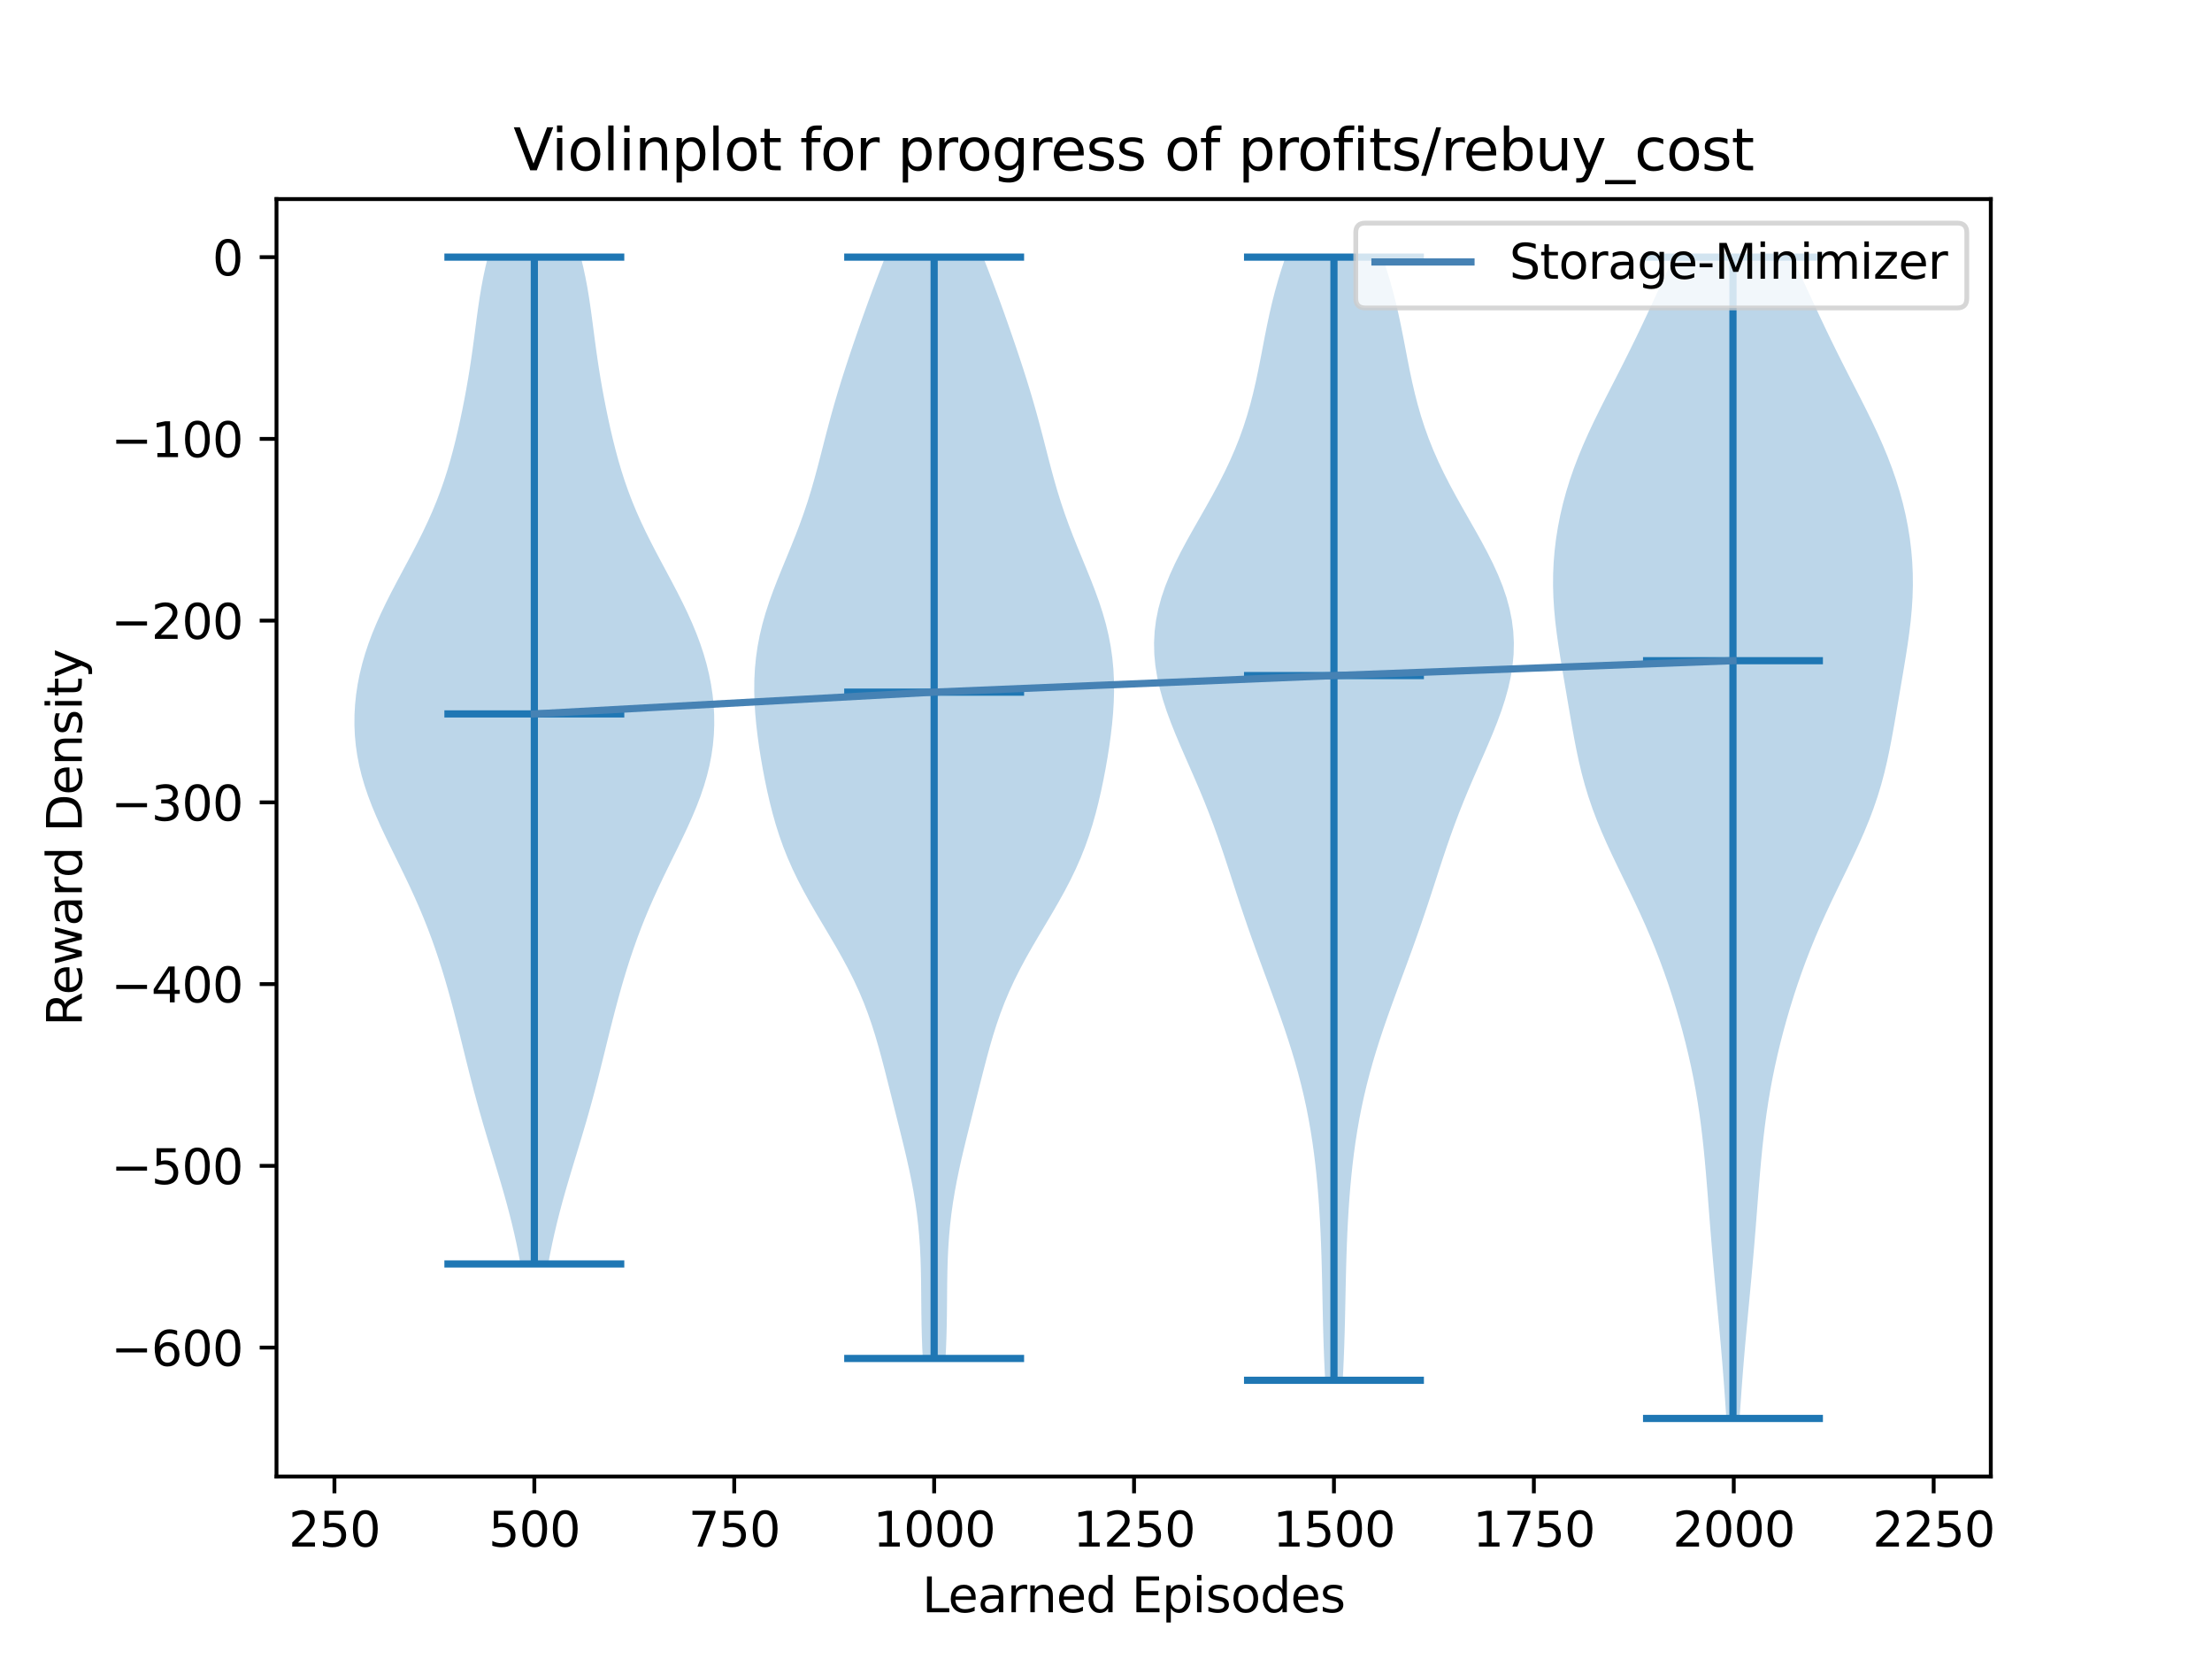 <?xml version="1.0" encoding="utf-8" standalone="no"?>
<!DOCTYPE svg PUBLIC "-//W3C//DTD SVG 1.1//EN"
  "http://www.w3.org/Graphics/SVG/1.1/DTD/svg11.dtd">
<svg xmlns:xlink="http://www.w3.org/1999/xlink" width="460.8pt" height="345.6pt" viewBox="0 0 460.8 345.6" xmlns="http://www.w3.org/2000/svg" version="1.1">
 <defs>
  <style type="text/css">*{stroke-linejoin: round; stroke-linecap: butt}</style>
 </defs>
 <g id="figure_1">
  <g id="patch_1">
   <path d="M 0 345.6 
L 460.8 345.6 
L 460.8 0 
L 0 0 
z
" style="fill: #ffffff"/>
  </g>
  <g id="axes_1">
   <g id="patch_2">
    <path d="M 57.6 307.584 
L 414.72 307.584 
L 414.72 41.472 
L 57.6 41.472 
z
" style="fill: #ffffff"/>
   </g>
   <g id="PolyCollection_1">
    <path d="M 114.199 263.308 
L 108.425 263.308 
L 108.024 261.189 
L 107.59 259.071 
L 107.121 256.952 
L 106.619 254.833 
L 106.084 252.715 
L 105.52 250.596 
L 104.929 248.478 
L 104.315 246.359 
L 103.685 244.24 
L 103.045 242.122 
L 102.4 240.003 
L 101.758 237.885 
L 101.123 235.766 
L 100.501 233.648 
L 99.894 231.529 
L 99.306 229.41 
L 98.735 227.292 
L 98.182 225.173 
L 97.642 223.055 
L 97.112 220.936 
L 96.588 218.817 
L 96.066 216.699 
L 95.539 214.58 
L 95.003 212.462 
L 94.454 210.343 
L 93.888 208.225 
L 93.299 206.106 
L 92.685 203.987 
L 92.042 201.869 
L 91.365 199.75 
L 90.651 197.632 
L 89.897 195.513 
L 89.1 193.394 
L 88.258 191.276 
L 87.371 189.157 
L 86.441 187.039 
L 85.472 184.92 
L 84.468 182.802 
L 83.44 180.683 
L 82.399 178.564 
L 81.357 176.446 
L 80.331 174.327 
L 79.336 172.209 
L 78.389 170.09 
L 77.504 167.971 
L 76.696 165.853 
L 75.976 163.734 
L 75.353 161.616 
L 74.834 159.497 
L 74.421 157.379 
L 74.117 155.26 
L 73.922 153.141 
L 73.833 151.023 
L 73.849 148.904 
L 73.968 146.786 
L 74.188 144.667 
L 74.508 142.548 
L 74.926 140.43 
L 75.442 138.311 
L 76.054 136.193 
L 76.758 134.074 
L 77.552 131.956 
L 78.429 129.837 
L 79.382 127.718 
L 80.399 125.6 
L 81.468 123.481 
L 82.576 121.363 
L 83.705 119.244 
L 84.839 117.125 
L 85.962 115.007 
L 87.058 112.888 
L 88.114 110.77 
L 89.117 108.651 
L 90.06 106.533 
L 90.936 104.414 
L 91.745 102.295 
L 92.488 100.177 
L 93.169 98.058 
L 93.794 95.94 
L 94.37 93.821 
L 94.904 91.702 
L 95.403 89.584 
L 95.872 87.465 
L 96.315 85.347 
L 96.733 83.228 
L 97.127 81.11 
L 97.497 78.991 
L 97.843 76.872 
L 98.165 74.754 
L 98.467 72.635 
L 98.752 70.517 
L 99.028 68.398 
L 99.304 66.279 
L 99.594 64.161 
L 99.908 62.042 
L 100.259 59.924 
L 100.658 57.805 
L 101.112 55.687 
L 101.627 53.568 
L 120.997 53.568 
L 120.997 53.568 
L 121.512 55.687 
L 121.966 57.805 
L 122.365 59.924 
L 122.716 62.042 
L 123.03 64.161 
L 123.32 66.279 
L 123.597 68.398 
L 123.873 70.517 
L 124.158 72.635 
L 124.459 74.754 
L 124.781 76.872 
L 125.127 78.991 
L 125.497 81.11 
L 125.891 83.228 
L 126.309 85.347 
L 126.752 87.465 
L 127.221 89.584 
L 127.72 91.702 
L 128.254 93.821 
L 128.83 95.94 
L 129.455 98.058 
L 130.136 100.177 
L 130.879 102.295 
L 131.688 104.414 
L 132.565 106.533 
L 133.507 108.651 
L 134.51 110.77 
L 135.566 112.888 
L 136.662 115.007 
L 137.785 117.125 
L 138.92 119.244 
L 140.049 121.363 
L 141.156 123.481 
L 142.225 125.6 
L 143.242 127.718 
L 144.195 129.837 
L 145.072 131.956 
L 145.866 134.074 
L 146.571 136.193 
L 147.182 138.311 
L 147.698 140.43 
L 148.116 142.548 
L 148.436 144.667 
L 148.656 146.786 
L 148.775 148.904 
L 148.791 151.023 
L 148.703 153.141 
L 148.507 155.26 
L 148.203 157.379 
L 147.791 159.497 
L 147.271 161.616 
L 146.648 163.734 
L 145.928 165.853 
L 145.12 167.971 
L 144.235 170.09 
L 143.288 172.209 
L 142.293 174.327 
L 141.267 176.446 
L 140.226 178.564 
L 139.184 180.683 
L 138.156 182.802 
L 137.153 184.92 
L 136.183 187.039 
L 135.253 189.157 
L 134.366 191.276 
L 133.525 193.394 
L 132.728 195.513 
L 131.974 197.632 
L 131.26 199.75 
L 130.583 201.869 
L 129.939 203.987 
L 129.325 206.106 
L 128.736 208.225 
L 128.17 210.343 
L 127.621 212.462 
L 127.085 214.58 
L 126.558 216.699 
L 126.036 218.817 
L 125.512 220.936 
L 124.982 223.055 
L 124.443 225.173 
L 123.889 227.292 
L 123.318 229.41 
L 122.73 231.529 
L 122.124 233.648 
L 121.501 235.766 
L 120.867 237.885 
L 120.224 240.003 
L 119.579 242.122 
L 118.939 244.24 
L 118.309 246.359 
L 117.695 248.478 
L 117.104 250.596 
L 116.54 252.715 
L 116.005 254.833 
L 115.503 256.952 
L 115.034 259.071 
L 114.6 261.189 
L 114.199 263.308 
z
" clip-path="url(#p1521b1f5e1)" style="fill: #1f77b4; fill-opacity: 0.3"/>
   </g>
   <g id="PolyCollection_2">
    <path d="M 196.971 282.994 
L 192.228 282.994 
L 192.117 280.677 
L 192.034 278.36 
L 191.976 276.042 
L 191.94 273.725 
L 191.917 271.407 
L 191.898 269.09 
L 191.872 266.772 
L 191.829 264.455 
L 191.757 262.138 
L 191.646 259.82 
L 191.488 257.503 
L 191.276 255.185 
L 191.007 252.868 
L 190.68 250.55 
L 190.297 248.233 
L 189.863 245.915 
L 189.383 243.598 
L 188.866 241.281 
L 188.32 238.963 
L 187.754 236.646 
L 187.177 234.328 
L 186.595 232.011 
L 186.013 229.693 
L 185.431 227.376 
L 184.848 225.058 
L 184.259 222.741 
L 183.653 220.424 
L 183.02 218.106 
L 182.344 215.789 
L 181.612 213.471 
L 180.81 211.154 
L 179.924 208.836 
L 178.947 206.519 
L 177.876 204.202 
L 176.714 201.884 
L 175.47 199.567 
L 174.159 197.249 
L 172.803 194.932 
L 171.425 192.614 
L 170.052 190.297 
L 168.711 187.979 
L 167.426 185.662 
L 166.217 183.345 
L 165.098 181.027 
L 164.077 178.71 
L 163.157 176.392 
L 162.335 174.075 
L 161.601 171.757 
L 160.946 169.44 
L 160.357 167.123 
L 159.825 164.805 
L 159.339 162.488 
L 158.895 160.17 
L 158.491 157.853 
L 158.126 155.535 
L 157.806 153.218 
L 157.537 150.9 
L 157.326 148.583 
L 157.184 146.266 
L 157.12 143.948 
L 157.143 141.631 
L 157.263 139.313 
L 157.486 136.996 
L 157.817 134.678 
L 158.26 132.361 
L 158.813 130.043 
L 159.472 127.726 
L 160.225 125.409 
L 161.059 123.091 
L 161.956 120.774 
L 162.894 118.456 
L 163.85 116.139 
L 164.801 113.821 
L 165.727 111.504 
L 166.612 109.187 
L 167.445 106.869 
L 168.221 104.552 
L 168.94 102.234 
L 169.609 99.917 
L 170.24 97.599 
L 170.845 95.282 
L 171.439 92.964 
L 172.035 90.647 
L 172.645 88.33 
L 173.277 86.012 
L 173.935 83.695 
L 174.623 81.377 
L 175.338 79.06 
L 176.077 76.742 
L 176.838 74.425 
L 177.616 72.108 
L 178.408 69.79 
L 179.215 67.473 
L 180.035 65.155 
L 180.871 62.838 
L 181.724 60.52 
L 182.595 58.203 
L 183.485 55.885 
L 184.392 53.568 
L 204.807 53.568 
L 204.807 53.568 
L 205.714 55.885 
L 206.604 58.203 
L 207.475 60.52 
L 208.328 62.838 
L 209.164 65.155 
L 209.984 67.473 
L 210.791 69.79 
L 211.584 72.108 
L 212.362 74.425 
L 213.122 76.742 
L 213.862 79.06 
L 214.576 81.377 
L 215.264 83.695 
L 215.922 86.012 
L 216.554 88.33 
L 217.164 90.647 
L 217.76 92.964 
L 218.354 95.282 
L 218.959 97.599 
L 219.59 99.917 
L 220.259 102.234 
L 220.979 104.552 
L 221.754 106.869 
L 222.587 109.187 
L 223.472 111.504 
L 224.398 113.821 
L 225.349 116.139 
L 226.305 118.456 
L 227.243 120.774 
L 228.14 123.091 
L 228.974 125.409 
L 229.728 127.726 
L 230.386 130.043 
L 230.939 132.361 
L 231.382 134.678 
L 231.713 136.996 
L 231.936 139.313 
L 232.056 141.631 
L 232.079 143.948 
L 232.015 146.266 
L 231.873 148.583 
L 231.662 150.9 
L 231.393 153.218 
L 231.073 155.535 
L 230.708 157.853 
L 230.304 160.17 
L 229.86 162.488 
L 229.375 164.805 
L 228.842 167.123 
L 228.254 169.44 
L 227.598 171.757 
L 226.864 174.075 
L 226.042 176.392 
L 225.122 178.71 
L 224.101 181.027 
L 222.982 183.345 
L 221.773 185.662 
L 220.488 187.979 
L 219.147 190.297 
L 217.774 192.614 
L 216.396 194.932 
L 215.04 197.249 
L 213.729 199.567 
L 212.485 201.884 
L 211.323 204.202 
L 210.252 206.519 
L 209.275 208.836 
L 208.39 211.154 
L 207.587 213.471 
L 206.855 215.789 
L 206.179 218.106 
L 205.546 220.424 
L 204.941 222.741 
L 204.351 225.058 
L 203.768 227.376 
L 203.186 229.693 
L 202.604 232.011 
L 202.022 234.328 
L 201.445 236.646 
L 200.879 238.963 
L 200.333 241.281 
L 199.816 243.598 
L 199.336 245.915 
L 198.902 248.233 
L 198.519 250.55 
L 198.192 252.868 
L 197.923 255.185 
L 197.711 257.503 
L 197.553 259.82 
L 197.442 262.138 
L 197.37 264.455 
L 197.327 266.772 
L 197.301 269.09 
L 197.283 271.407 
L 197.26 273.725 
L 197.223 276.042 
L 197.166 278.36 
L 197.082 280.677 
L 196.971 282.994 
z
" clip-path="url(#p1521b1f5e1)" style="fill: #1f77b4; fill-opacity: 0.3"/>
   </g>
   <g id="PolyCollection_3">
    <path d="M 279.716 287.538 
L 276.058 287.538 
L 275.938 285.174 
L 275.833 282.811 
L 275.744 280.448 
L 275.67 278.084 
L 275.607 275.721 
L 275.553 273.358 
L 275.504 270.994 
L 275.456 268.631 
L 275.405 266.268 
L 275.346 263.904 
L 275.278 261.541 
L 275.195 259.178 
L 275.096 256.814 
L 274.978 254.451 
L 274.839 252.088 
L 274.675 249.724 
L 274.485 247.361 
L 274.265 244.998 
L 274.013 242.634 
L 273.725 240.271 
L 273.399 237.908 
L 273.03 235.544 
L 272.616 233.181 
L 272.154 230.818 
L 271.643 228.454 
L 271.083 226.091 
L 270.472 223.728 
L 269.813 221.364 
L 269.108 219.001 
L 268.36 216.638 
L 267.575 214.274 
L 266.759 211.911 
L 265.916 209.548 
L 265.056 207.184 
L 264.185 204.821 
L 263.31 202.458 
L 262.439 200.094 
L 261.577 197.731 
L 260.729 195.368 
L 259.899 193.004 
L 259.089 190.641 
L 258.297 188.278 
L 257.519 185.914 
L 256.75 183.551 
L 255.983 181.188 
L 255.207 178.824 
L 254.414 176.461 
L 253.593 174.098 
L 252.737 171.734 
L 251.841 169.371 
L 250.904 167.008 
L 249.927 164.644 
L 248.917 162.281 
L 247.885 159.918 
L 246.847 157.554 
L 245.82 155.191 
L 244.825 152.828 
L 243.883 150.464 
L 243.016 148.101 
L 242.244 145.738 
L 241.586 143.375 
L 241.061 141.011 
L 240.681 138.648 
L 240.461 136.285 
L 240.408 133.921 
L 240.529 131.558 
L 240.826 129.195 
L 241.299 126.831 
L 241.943 124.468 
L 242.747 122.105 
L 243.698 119.741 
L 244.777 117.378 
L 245.962 115.015 
L 247.228 112.651 
L 248.548 110.288 
L 249.895 107.925 
L 251.24 105.561 
L 252.56 103.198 
L 253.831 100.835 
L 255.037 98.471 
L 256.163 96.108 
L 257.2 93.745 
L 258.145 91.381 
L 258.997 89.018 
L 259.759 86.655 
L 260.44 84.291 
L 261.049 81.928 
L 261.597 79.565 
L 262.098 77.201 
L 262.568 74.838 
L 263.022 72.475 
L 263.476 70.111 
L 263.948 67.748 
L 264.451 65.385 
L 265 63.021 
L 265.603 60.658 
L 266.268 58.295 
L 266.996 55.931 
L 267.783 53.568 
L 287.991 53.568 
L 287.991 53.568 
L 288.778 55.931 
L 289.506 58.295 
L 290.171 60.658 
L 290.774 63.021 
L 291.323 65.385 
L 291.826 67.748 
L 292.298 70.111 
L 292.753 72.475 
L 293.207 74.838 
L 293.676 77.201 
L 294.177 79.565 
L 294.725 81.928 
L 295.334 84.291 
L 296.015 86.655 
L 296.777 89.018 
L 297.629 91.381 
L 298.574 93.745 
L 299.612 96.108 
L 300.737 98.471 
L 301.943 100.835 
L 303.214 103.198 
L 304.534 105.561 
L 305.879 107.925 
L 307.226 110.288 
L 308.546 112.651 
L 309.812 115.015 
L 310.997 117.378 
L 312.076 119.741 
L 313.027 122.105 
L 313.831 124.468 
L 314.475 126.831 
L 314.948 129.195 
L 315.245 131.558 
L 315.366 133.921 
L 315.313 136.285 
L 315.093 138.648 
L 314.713 141.011 
L 314.188 143.375 
L 313.53 145.738 
L 312.758 148.101 
L 311.891 150.464 
L 310.949 152.828 
L 309.954 155.191 
L 308.927 157.554 
L 307.889 159.918 
L 306.857 162.281 
L 305.847 164.644 
L 304.87 167.008 
L 303.933 169.371 
L 303.037 171.734 
L 302.181 174.098 
L 301.36 176.461 
L 300.567 178.824 
L 299.791 181.188 
L 299.024 183.551 
L 298.255 185.914 
L 297.478 188.278 
L 296.685 190.641 
L 295.875 193.004 
L 295.045 195.368 
L 294.198 197.731 
L 293.336 200.094 
L 292.464 202.458 
L 291.589 204.821 
L 290.718 207.184 
L 289.858 209.548 
L 289.016 211.911 
L 288.199 214.274 
L 287.414 216.638 
L 286.666 219.001 
L 285.961 221.364 
L 285.302 223.728 
L 284.691 226.091 
L 284.131 228.454 
L 283.62 230.818 
L 283.158 233.181 
L 282.744 235.544 
L 282.376 237.908 
L 282.049 240.271 
L 281.761 242.634 
L 281.509 244.998 
L 281.289 247.361 
L 281.099 249.724 
L 280.936 252.088 
L 280.796 254.451 
L 280.678 256.814 
L 280.579 259.178 
L 280.497 261.541 
L 280.428 263.904 
L 280.369 266.268 
L 280.318 268.631 
L 280.27 270.994 
L 280.221 273.358 
L 280.167 275.721 
L 280.104 278.084 
L 280.03 280.448 
L 279.941 282.811 
L 279.836 285.174 
L 279.716 287.538 
z
" clip-path="url(#p1521b1f5e1)" style="fill: #1f77b4; fill-opacity: 0.3"/>
   </g>
   <g id="PolyCollection_4">
    <path d="M 362.391 295.488 
L 359.625 295.488 
L 359.465 293.044 
L 359.296 290.601 
L 359.117 288.157 
L 358.929 285.713 
L 358.731 283.27 
L 358.523 280.826 
L 358.306 278.383 
L 358.082 275.939 
L 357.853 273.495 
L 357.622 271.052 
L 357.392 268.608 
L 357.166 266.164 
L 356.945 263.721 
L 356.732 261.277 
L 356.526 258.833 
L 356.328 256.39 
L 356.135 253.946 
L 355.946 251.503 
L 355.755 249.059 
L 355.561 246.615 
L 355.357 244.172 
L 355.138 241.728 
L 354.899 239.284 
L 354.635 236.841 
L 354.341 234.397 
L 354.011 231.953 
L 353.641 229.51 
L 353.23 227.066 
L 352.774 224.623 
L 352.273 222.179 
L 351.727 219.735 
L 351.137 217.292 
L 350.505 214.848 
L 349.83 212.404 
L 349.114 209.961 
L 348.356 207.517 
L 347.554 205.073 
L 346.706 202.63 
L 345.81 200.186 
L 344.863 197.743 
L 343.864 195.299 
L 342.814 192.855 
L 341.716 190.412 
L 340.577 187.968 
L 339.407 185.524 
L 338.221 183.081 
L 337.033 180.637 
L 335.864 178.193 
L 334.732 175.75 
L 333.655 173.306 
L 332.65 170.863 
L 331.727 168.419 
L 330.894 165.975 
L 330.151 163.532 
L 329.493 161.088 
L 328.911 158.644 
L 328.392 156.201 
L 327.919 153.757 
L 327.478 151.313 
L 327.054 148.87 
L 326.637 146.426 
L 326.221 143.983 
L 325.805 141.539 
L 325.391 139.095 
L 324.99 136.652 
L 324.612 134.208 
L 324.27 131.764 
L 323.979 129.321 
L 323.752 126.877 
L 323.599 124.433 
L 323.529 121.99 
L 323.547 119.546 
L 323.657 117.103 
L 323.861 114.659 
L 324.158 112.215 
L 324.547 109.772 
L 325.028 107.328 
L 325.6 104.884 
L 326.264 102.441 
L 327.02 99.997 
L 327.865 97.553 
L 328.798 95.11 
L 329.813 92.666 
L 330.901 90.223 
L 332.052 87.779 
L 333.251 85.335 
L 334.484 82.892 
L 335.734 80.448 
L 336.987 78.004 
L 338.23 75.561 
L 339.453 73.117 
L 340.653 70.673 
L 341.829 68.23 
L 342.985 65.786 
L 344.127 63.343 
L 345.263 60.899 
L 346.4 58.455 
L 347.543 56.012 
L 348.694 53.568 
L 373.322 53.568 
L 373.322 53.568 
L 374.472 56.012 
L 375.615 58.455 
L 376.752 60.899 
L 377.888 63.343 
L 379.03 65.786 
L 380.186 68.23 
L 381.363 70.673 
L 382.563 73.117 
L 383.786 75.561 
L 385.029 78.004 
L 386.281 80.448 
L 387.532 82.892 
L 388.764 85.335 
L 389.964 87.779 
L 391.115 90.223 
L 392.203 92.666 
L 393.218 95.11 
L 394.15 97.553 
L 394.996 99.997 
L 395.751 102.441 
L 396.416 104.884 
L 396.988 107.328 
L 397.469 109.772 
L 397.858 112.215 
L 398.155 114.659 
L 398.358 117.103 
L 398.469 119.546 
L 398.487 121.99 
L 398.417 124.433 
L 398.264 126.877 
L 398.036 129.321 
L 397.745 131.764 
L 397.404 134.208 
L 397.026 136.652 
L 396.624 139.095 
L 396.211 141.539 
L 395.795 143.983 
L 395.378 146.426 
L 394.961 148.87 
L 394.538 151.313 
L 394.096 153.757 
L 393.624 156.201 
L 393.104 158.644 
L 392.523 161.088 
L 391.865 163.532 
L 391.122 165.975 
L 390.288 168.419 
L 389.366 170.863 
L 388.36 173.306 
L 387.284 175.75 
L 386.152 178.193 
L 384.983 180.637 
L 383.795 183.081 
L 382.608 185.524 
L 381.439 187.968 
L 380.3 190.412 
L 379.202 192.855 
L 378.152 195.299 
L 377.153 197.743 
L 376.206 200.186 
L 375.31 202.63 
L 374.462 205.073 
L 373.66 207.517 
L 372.902 209.961 
L 372.186 212.404 
L 371.511 214.848 
L 370.879 217.292 
L 370.289 219.735 
L 369.743 222.179 
L 369.242 224.623 
L 368.786 227.066 
L 368.375 229.51 
L 368.005 231.953 
L 367.675 234.397 
L 367.38 236.841 
L 367.116 239.284 
L 366.878 241.728 
L 366.659 244.172 
L 366.455 246.615 
L 366.26 249.059 
L 366.07 251.503 
L 365.881 253.946 
L 365.688 256.39 
L 365.489 258.833 
L 365.284 261.277 
L 365.07 263.721 
L 364.85 266.164 
L 364.624 268.608 
L 364.394 271.052 
L 364.163 273.495 
L 363.934 275.939 
L 363.71 278.383 
L 363.493 280.826 
L 363.285 283.27 
L 363.087 285.713 
L 362.899 288.157 
L 362.72 290.601 
L 362.551 293.044 
L 362.391 295.488 
z
" clip-path="url(#p1521b1f5e1)" style="fill: #1f77b4; fill-opacity: 0.3"/>
   </g>
   <g id="matplotlib.axis_1">
    <g id="xtick_1">
     <g id="line2d_1">
      <defs>
       <path id="m2e5d66b8f3" d="M 0 0 
L 0 3.5 
" style="stroke: #000000; stroke-width: 0.8"/>
      </defs>
      <g>
       <use xlink:href="#m2e5d66b8f3" x="69.668" y="307.584" style="stroke: #000000; stroke-width: 0.8"/>
      </g>
     </g>
     <g id="text_1">
      <!-- 250 -->
      <g transform="translate(60.125 322.182)scale(0.1 -0.1)">
       <defs>
        <path id="DejaVuSans-32" d="M 1228 531 
L 3431 531 
L 3431 0 
L 469 0 
L 469 531 
Q 828 903 1448 1529 
Q 2069 2156 2228 2338 
Q 2531 2678 2651 2914 
Q 2772 3150 2772 3378 
Q 2772 3750 2511 3984 
Q 2250 4219 1831 4219 
Q 1534 4219 1204 4116 
Q 875 4013 500 3803 
L 500 4441 
Q 881 4594 1212 4672 
Q 1544 4750 1819 4750 
Q 2544 4750 2975 4387 
Q 3406 4025 3406 3419 
Q 3406 3131 3298 2873 
Q 3191 2616 2906 2266 
Q 2828 2175 2409 1742 
Q 1991 1309 1228 531 
z
" transform="scale(0.016)"/>
        <path id="DejaVuSans-35" d="M 691 4666 
L 3169 4666 
L 3169 4134 
L 1269 4134 
L 1269 2991 
Q 1406 3038 1543 3061 
Q 1681 3084 1819 3084 
Q 2600 3084 3056 2656 
Q 3513 2228 3513 1497 
Q 3513 744 3044 326 
Q 2575 -91 1722 -91 
Q 1428 -91 1123 -41 
Q 819 9 494 109 
L 494 744 
Q 775 591 1075 516 
Q 1375 441 1709 441 
Q 2250 441 2565 725 
Q 2881 1009 2881 1497 
Q 2881 1984 2565 2268 
Q 2250 2553 1709 2553 
Q 1456 2553 1204 2497 
Q 953 2441 691 2322 
L 691 4666 
z
" transform="scale(0.016)"/>
        <path id="DejaVuSans-30" d="M 2034 4250 
Q 1547 4250 1301 3770 
Q 1056 3291 1056 2328 
Q 1056 1369 1301 889 
Q 1547 409 2034 409 
Q 2525 409 2770 889 
Q 3016 1369 3016 2328 
Q 3016 3291 2770 3770 
Q 2525 4250 2034 4250 
z
M 2034 4750 
Q 2819 4750 3233 4129 
Q 3647 3509 3647 2328 
Q 3647 1150 3233 529 
Q 2819 -91 2034 -91 
Q 1250 -91 836 529 
Q 422 1150 422 2328 
Q 422 3509 836 4129 
Q 1250 4750 2034 4750 
z
" transform="scale(0.016)"/>
       </defs>
       <use xlink:href="#DejaVuSans-32"/>
       <use xlink:href="#DejaVuSans-35" x="63.623"/>
       <use xlink:href="#DejaVuSans-30" x="127.246"/>
      </g>
     </g>
    </g>
    <g id="xtick_2">
     <g id="line2d_2">
      <g>
       <use xlink:href="#m2e5d66b8f3" x="111.312" y="307.584" style="stroke: #000000; stroke-width: 0.8"/>
      </g>
     </g>
     <g id="text_2">
      <!-- 500 -->
      <g transform="translate(101.768 322.182)scale(0.1 -0.1)">
       <use xlink:href="#DejaVuSans-35"/>
       <use xlink:href="#DejaVuSans-30" x="63.623"/>
       <use xlink:href="#DejaVuSans-30" x="127.246"/>
      </g>
     </g>
    </g>
    <g id="xtick_3">
     <g id="line2d_3">
      <g>
       <use xlink:href="#m2e5d66b8f3" x="152.956" y="307.584" style="stroke: #000000; stroke-width: 0.8"/>
      </g>
     </g>
     <g id="text_3">
      <!-- 750 -->
      <g transform="translate(143.412 322.182)scale(0.1 -0.1)">
       <defs>
        <path id="DejaVuSans-37" d="M 525 4666 
L 3525 4666 
L 3525 4397 
L 1831 0 
L 1172 0 
L 2766 4134 
L 525 4134 
L 525 4666 
z
" transform="scale(0.016)"/>
       </defs>
       <use xlink:href="#DejaVuSans-37"/>
       <use xlink:href="#DejaVuSans-35" x="63.623"/>
       <use xlink:href="#DejaVuSans-30" x="127.246"/>
      </g>
     </g>
    </g>
    <g id="xtick_4">
     <g id="line2d_4">
      <g>
       <use xlink:href="#m2e5d66b8f3" x="194.6" y="307.584" style="stroke: #000000; stroke-width: 0.8"/>
      </g>
     </g>
     <g id="text_4">
      <!-- 1000 -->
      <g transform="translate(181.875 322.182)scale(0.1 -0.1)">
       <defs>
        <path id="DejaVuSans-31" d="M 794 531 
L 1825 531 
L 1825 4091 
L 703 3866 
L 703 4441 
L 1819 4666 
L 2450 4666 
L 2450 531 
L 3481 531 
L 3481 0 
L 794 0 
L 794 531 
z
" transform="scale(0.016)"/>
       </defs>
       <use xlink:href="#DejaVuSans-31"/>
       <use xlink:href="#DejaVuSans-30" x="63.623"/>
       <use xlink:href="#DejaVuSans-30" x="127.246"/>
       <use xlink:href="#DejaVuSans-30" x="190.869"/>
      </g>
     </g>
    </g>
    <g id="xtick_5">
     <g id="line2d_5">
      <g>
       <use xlink:href="#m2e5d66b8f3" x="236.243" y="307.584" style="stroke: #000000; stroke-width: 0.8"/>
      </g>
     </g>
     <g id="text_5">
      <!-- 1250 -->
      <g transform="translate(223.518 322.182)scale(0.1 -0.1)">
       <use xlink:href="#DejaVuSans-31"/>
       <use xlink:href="#DejaVuSans-32" x="63.623"/>
       <use xlink:href="#DejaVuSans-35" x="127.246"/>
       <use xlink:href="#DejaVuSans-30" x="190.869"/>
      </g>
     </g>
    </g>
    <g id="xtick_6">
     <g id="line2d_6">
      <g>
       <use xlink:href="#m2e5d66b8f3" x="277.887" y="307.584" style="stroke: #000000; stroke-width: 0.8"/>
      </g>
     </g>
     <g id="text_6">
      <!-- 1500 -->
      <g transform="translate(265.162 322.182)scale(0.1 -0.1)">
       <use xlink:href="#DejaVuSans-31"/>
       <use xlink:href="#DejaVuSans-35" x="63.623"/>
       <use xlink:href="#DejaVuSans-30" x="127.246"/>
       <use xlink:href="#DejaVuSans-30" x="190.869"/>
      </g>
     </g>
    </g>
    <g id="xtick_7">
     <g id="line2d_7">
      <g>
       <use xlink:href="#m2e5d66b8f3" x="319.531" y="307.584" style="stroke: #000000; stroke-width: 0.8"/>
      </g>
     </g>
     <g id="text_7">
      <!-- 1750 -->
      <g transform="translate(306.806 322.182)scale(0.1 -0.1)">
       <use xlink:href="#DejaVuSans-31"/>
       <use xlink:href="#DejaVuSans-37" x="63.623"/>
       <use xlink:href="#DejaVuSans-35" x="127.246"/>
       <use xlink:href="#DejaVuSans-30" x="190.869"/>
      </g>
     </g>
    </g>
    <g id="xtick_8">
     <g id="line2d_8">
      <g>
       <use xlink:href="#m2e5d66b8f3" x="361.174" y="307.584" style="stroke: #000000; stroke-width: 0.8"/>
      </g>
     </g>
     <g id="text_8">
      <!-- 2000 -->
      <g transform="translate(348.449 322.182)scale(0.1 -0.1)">
       <use xlink:href="#DejaVuSans-32"/>
       <use xlink:href="#DejaVuSans-30" x="63.623"/>
       <use xlink:href="#DejaVuSans-30" x="127.246"/>
       <use xlink:href="#DejaVuSans-30" x="190.869"/>
      </g>
     </g>
    </g>
    <g id="xtick_9">
     <g id="line2d_9">
      <g>
       <use xlink:href="#m2e5d66b8f3" x="402.818" y="307.584" style="stroke: #000000; stroke-width: 0.8"/>
      </g>
     </g>
     <g id="text_9">
      <!-- 2250 -->
      <g transform="translate(390.093 322.182)scale(0.1 -0.1)">
       <use xlink:href="#DejaVuSans-32"/>
       <use xlink:href="#DejaVuSans-32" x="63.623"/>
       <use xlink:href="#DejaVuSans-35" x="127.246"/>
       <use xlink:href="#DejaVuSans-30" x="190.869"/>
      </g>
     </g>
    </g>
    <g id="text_10">
     <!-- Learned Episodes -->
     <g transform="translate(192.102 335.861)scale(0.1 -0.1)">
      <defs>
       <path id="DejaVuSans-4c" d="M 628 4666 
L 1259 4666 
L 1259 531 
L 3531 531 
L 3531 0 
L 628 0 
L 628 4666 
z
" transform="scale(0.016)"/>
       <path id="DejaVuSans-65" d="M 3597 1894 
L 3597 1613 
L 953 1613 
Q 991 1019 1311 708 
Q 1631 397 2203 397 
Q 2534 397 2845 478 
Q 3156 559 3463 722 
L 3463 178 
Q 3153 47 2828 -22 
Q 2503 -91 2169 -91 
Q 1331 -91 842 396 
Q 353 884 353 1716 
Q 353 2575 817 3079 
Q 1281 3584 2069 3584 
Q 2775 3584 3186 3129 
Q 3597 2675 3597 1894 
z
M 3022 2063 
Q 3016 2534 2758 2815 
Q 2500 3097 2075 3097 
Q 1594 3097 1305 2825 
Q 1016 2553 972 2059 
L 3022 2063 
z
" transform="scale(0.016)"/>
       <path id="DejaVuSans-61" d="M 2194 1759 
Q 1497 1759 1228 1600 
Q 959 1441 959 1056 
Q 959 750 1161 570 
Q 1363 391 1709 391 
Q 2188 391 2477 730 
Q 2766 1069 2766 1631 
L 2766 1759 
L 2194 1759 
z
M 3341 1997 
L 3341 0 
L 2766 0 
L 2766 531 
Q 2569 213 2275 61 
Q 1981 -91 1556 -91 
Q 1019 -91 701 211 
Q 384 513 384 1019 
Q 384 1609 779 1909 
Q 1175 2209 1959 2209 
L 2766 2209 
L 2766 2266 
Q 2766 2663 2505 2880 
Q 2244 3097 1772 3097 
Q 1472 3097 1187 3025 
Q 903 2953 641 2809 
L 641 3341 
Q 956 3463 1253 3523 
Q 1550 3584 1831 3584 
Q 2591 3584 2966 3190 
Q 3341 2797 3341 1997 
z
" transform="scale(0.016)"/>
       <path id="DejaVuSans-72" d="M 2631 2963 
Q 2534 3019 2420 3045 
Q 2306 3072 2169 3072 
Q 1681 3072 1420 2755 
Q 1159 2438 1159 1844 
L 1159 0 
L 581 0 
L 581 3500 
L 1159 3500 
L 1159 2956 
Q 1341 3275 1631 3429 
Q 1922 3584 2338 3584 
Q 2397 3584 2469 3576 
Q 2541 3569 2628 3553 
L 2631 2963 
z
" transform="scale(0.016)"/>
       <path id="DejaVuSans-6e" d="M 3513 2113 
L 3513 0 
L 2938 0 
L 2938 2094 
Q 2938 2591 2744 2837 
Q 2550 3084 2163 3084 
Q 1697 3084 1428 2787 
Q 1159 2491 1159 1978 
L 1159 0 
L 581 0 
L 581 3500 
L 1159 3500 
L 1159 2956 
Q 1366 3272 1645 3428 
Q 1925 3584 2291 3584 
Q 2894 3584 3203 3211 
Q 3513 2838 3513 2113 
z
" transform="scale(0.016)"/>
       <path id="DejaVuSans-64" d="M 2906 2969 
L 2906 4863 
L 3481 4863 
L 3481 0 
L 2906 0 
L 2906 525 
Q 2725 213 2448 61 
Q 2172 -91 1784 -91 
Q 1150 -91 751 415 
Q 353 922 353 1747 
Q 353 2572 751 3078 
Q 1150 3584 1784 3584 
Q 2172 3584 2448 3432 
Q 2725 3281 2906 2969 
z
M 947 1747 
Q 947 1113 1208 752 
Q 1469 391 1925 391 
Q 2381 391 2643 752 
Q 2906 1113 2906 1747 
Q 2906 2381 2643 2742 
Q 2381 3103 1925 3103 
Q 1469 3103 1208 2742 
Q 947 2381 947 1747 
z
" transform="scale(0.016)"/>
       <path id="DejaVuSans-20" transform="scale(0.016)"/>
       <path id="DejaVuSans-45" d="M 628 4666 
L 3578 4666 
L 3578 4134 
L 1259 4134 
L 1259 2753 
L 3481 2753 
L 3481 2222 
L 1259 2222 
L 1259 531 
L 3634 531 
L 3634 0 
L 628 0 
L 628 4666 
z
" transform="scale(0.016)"/>
       <path id="DejaVuSans-70" d="M 1159 525 
L 1159 -1331 
L 581 -1331 
L 581 3500 
L 1159 3500 
L 1159 2969 
Q 1341 3281 1617 3432 
Q 1894 3584 2278 3584 
Q 2916 3584 3314 3078 
Q 3713 2572 3713 1747 
Q 3713 922 3314 415 
Q 2916 -91 2278 -91 
Q 1894 -91 1617 61 
Q 1341 213 1159 525 
z
M 3116 1747 
Q 3116 2381 2855 2742 
Q 2594 3103 2138 3103 
Q 1681 3103 1420 2742 
Q 1159 2381 1159 1747 
Q 1159 1113 1420 752 
Q 1681 391 2138 391 
Q 2594 391 2855 752 
Q 3116 1113 3116 1747 
z
" transform="scale(0.016)"/>
       <path id="DejaVuSans-69" d="M 603 3500 
L 1178 3500 
L 1178 0 
L 603 0 
L 603 3500 
z
M 603 4863 
L 1178 4863 
L 1178 4134 
L 603 4134 
L 603 4863 
z
" transform="scale(0.016)"/>
       <path id="DejaVuSans-73" d="M 2834 3397 
L 2834 2853 
Q 2591 2978 2328 3040 
Q 2066 3103 1784 3103 
Q 1356 3103 1142 2972 
Q 928 2841 928 2578 
Q 928 2378 1081 2264 
Q 1234 2150 1697 2047 
L 1894 2003 
Q 2506 1872 2764 1633 
Q 3022 1394 3022 966 
Q 3022 478 2636 193 
Q 2250 -91 1575 -91 
Q 1294 -91 989 -36 
Q 684 19 347 128 
L 347 722 
Q 666 556 975 473 
Q 1284 391 1588 391 
Q 1994 391 2212 530 
Q 2431 669 2431 922 
Q 2431 1156 2273 1281 
Q 2116 1406 1581 1522 
L 1381 1569 
Q 847 1681 609 1914 
Q 372 2147 372 2553 
Q 372 3047 722 3315 
Q 1072 3584 1716 3584 
Q 2034 3584 2315 3537 
Q 2597 3491 2834 3397 
z
" transform="scale(0.016)"/>
       <path id="DejaVuSans-6f" d="M 1959 3097 
Q 1497 3097 1228 2736 
Q 959 2375 959 1747 
Q 959 1119 1226 758 
Q 1494 397 1959 397 
Q 2419 397 2687 759 
Q 2956 1122 2956 1747 
Q 2956 2369 2687 2733 
Q 2419 3097 1959 3097 
z
M 1959 3584 
Q 2709 3584 3137 3096 
Q 3566 2609 3566 1747 
Q 3566 888 3137 398 
Q 2709 -91 1959 -91 
Q 1206 -91 779 398 
Q 353 888 353 1747 
Q 353 2609 779 3096 
Q 1206 3584 1959 3584 
z
" transform="scale(0.016)"/>
      </defs>
      <use xlink:href="#DejaVuSans-4c"/>
      <use xlink:href="#DejaVuSans-65" x="53.963"/>
      <use xlink:href="#DejaVuSans-61" x="115.486"/>
      <use xlink:href="#DejaVuSans-72" x="176.766"/>
      <use xlink:href="#DejaVuSans-6e" x="216.129"/>
      <use xlink:href="#DejaVuSans-65" x="279.508"/>
      <use xlink:href="#DejaVuSans-64" x="341.031"/>
      <use xlink:href="#DejaVuSans-20" x="404.508"/>
      <use xlink:href="#DejaVuSans-45" x="436.295"/>
      <use xlink:href="#DejaVuSans-70" x="499.479"/>
      <use xlink:href="#DejaVuSans-69" x="562.955"/>
      <use xlink:href="#DejaVuSans-73" x="590.738"/>
      <use xlink:href="#DejaVuSans-6f" x="642.838"/>
      <use xlink:href="#DejaVuSans-64" x="704.02"/>
      <use xlink:href="#DejaVuSans-65" x="767.496"/>
      <use xlink:href="#DejaVuSans-73" x="829.02"/>
     </g>
    </g>
   </g>
   <g id="matplotlib.axis_2">
    <g id="ytick_1">
     <g id="line2d_10">
      <defs>
       <path id="m85835a0dd9" d="M 0 0 
L -3.5 0 
" style="stroke: #000000; stroke-width: 0.8"/>
      </defs>
      <g>
       <use xlink:href="#m85835a0dd9" x="57.6" y="280.723" style="stroke: #000000; stroke-width: 0.8"/>
      </g>
     </g>
     <g id="text_11">
      <!-- −600 -->
      <g transform="translate(23.133 284.522)scale(0.1 -0.1)">
       <defs>
        <path id="DejaVuSans-2212" d="M 678 2272 
L 4684 2272 
L 4684 1741 
L 678 1741 
L 678 2272 
z
" transform="scale(0.016)"/>
        <path id="DejaVuSans-36" d="M 2113 2584 
Q 1688 2584 1439 2293 
Q 1191 2003 1191 1497 
Q 1191 994 1439 701 
Q 1688 409 2113 409 
Q 2538 409 2786 701 
Q 3034 994 3034 1497 
Q 3034 2003 2786 2293 
Q 2538 2584 2113 2584 
z
M 3366 4563 
L 3366 3988 
Q 3128 4100 2886 4159 
Q 2644 4219 2406 4219 
Q 1781 4219 1451 3797 
Q 1122 3375 1075 2522 
Q 1259 2794 1537 2939 
Q 1816 3084 2150 3084 
Q 2853 3084 3261 2657 
Q 3669 2231 3669 1497 
Q 3669 778 3244 343 
Q 2819 -91 2113 -91 
Q 1303 -91 875 529 
Q 447 1150 447 2328 
Q 447 3434 972 4092 
Q 1497 4750 2381 4750 
Q 2619 4750 2861 4703 
Q 3103 4656 3366 4563 
z
" transform="scale(0.016)"/>
       </defs>
       <use xlink:href="#DejaVuSans-2212"/>
       <use xlink:href="#DejaVuSans-36" x="83.789"/>
       <use xlink:href="#DejaVuSans-30" x="147.412"/>
       <use xlink:href="#DejaVuSans-30" x="211.035"/>
      </g>
     </g>
    </g>
    <g id="ytick_2">
     <g id="line2d_11">
      <g>
       <use xlink:href="#m85835a0dd9" x="57.6" y="242.864" style="stroke: #000000; stroke-width: 0.8"/>
      </g>
     </g>
     <g id="text_12">
      <!-- −500 -->
      <g transform="translate(23.133 246.663)scale(0.1 -0.1)">
       <use xlink:href="#DejaVuSans-2212"/>
       <use xlink:href="#DejaVuSans-35" x="83.789"/>
       <use xlink:href="#DejaVuSans-30" x="147.412"/>
       <use xlink:href="#DejaVuSans-30" x="211.035"/>
      </g>
     </g>
    </g>
    <g id="ytick_3">
     <g id="line2d_12">
      <g>
       <use xlink:href="#m85835a0dd9" x="57.6" y="205.005" style="stroke: #000000; stroke-width: 0.8"/>
      </g>
     </g>
     <g id="text_13">
      <!-- −400 -->
      <g transform="translate(23.133 208.804)scale(0.1 -0.1)">
       <defs>
        <path id="DejaVuSans-34" d="M 2419 4116 
L 825 1625 
L 2419 1625 
L 2419 4116 
z
M 2253 4666 
L 3047 4666 
L 3047 1625 
L 3713 1625 
L 3713 1100 
L 3047 1100 
L 3047 0 
L 2419 0 
L 2419 1100 
L 313 1100 
L 313 1709 
L 2253 4666 
z
" transform="scale(0.016)"/>
       </defs>
       <use xlink:href="#DejaVuSans-2212"/>
       <use xlink:href="#DejaVuSans-34" x="83.789"/>
       <use xlink:href="#DejaVuSans-30" x="147.412"/>
       <use xlink:href="#DejaVuSans-30" x="211.035"/>
      </g>
     </g>
    </g>
    <g id="ytick_4">
     <g id="line2d_13">
      <g>
       <use xlink:href="#m85835a0dd9" x="57.6" y="167.145" style="stroke: #000000; stroke-width: 0.8"/>
      </g>
     </g>
     <g id="text_14">
      <!-- −300 -->
      <g transform="translate(23.133 170.945)scale(0.1 -0.1)">
       <defs>
        <path id="DejaVuSans-33" d="M 2597 2516 
Q 3050 2419 3304 2112 
Q 3559 1806 3559 1356 
Q 3559 666 3084 287 
Q 2609 -91 1734 -91 
Q 1441 -91 1130 -33 
Q 819 25 488 141 
L 488 750 
Q 750 597 1062 519 
Q 1375 441 1716 441 
Q 2309 441 2620 675 
Q 2931 909 2931 1356 
Q 2931 1769 2642 2001 
Q 2353 2234 1838 2234 
L 1294 2234 
L 1294 2753 
L 1863 2753 
Q 2328 2753 2575 2939 
Q 2822 3125 2822 3475 
Q 2822 3834 2567 4026 
Q 2313 4219 1838 4219 
Q 1578 4219 1281 4162 
Q 984 4106 628 3988 
L 628 4550 
Q 988 4650 1302 4700 
Q 1616 4750 1894 4750 
Q 2613 4750 3031 4423 
Q 3450 4097 3450 3541 
Q 3450 3153 3228 2886 
Q 3006 2619 2597 2516 
z
" transform="scale(0.016)"/>
       </defs>
       <use xlink:href="#DejaVuSans-2212"/>
       <use xlink:href="#DejaVuSans-33" x="83.789"/>
       <use xlink:href="#DejaVuSans-30" x="147.412"/>
       <use xlink:href="#DejaVuSans-30" x="211.035"/>
      </g>
     </g>
    </g>
    <g id="ytick_5">
     <g id="line2d_14">
      <g>
       <use xlink:href="#m85835a0dd9" x="57.6" y="129.286" style="stroke: #000000; stroke-width: 0.8"/>
      </g>
     </g>
     <g id="text_15">
      <!-- −200 -->
      <g transform="translate(23.133 133.086)scale(0.1 -0.1)">
       <use xlink:href="#DejaVuSans-2212"/>
       <use xlink:href="#DejaVuSans-32" x="83.789"/>
       <use xlink:href="#DejaVuSans-30" x="147.412"/>
       <use xlink:href="#DejaVuSans-30" x="211.035"/>
      </g>
     </g>
    </g>
    <g id="ytick_6">
     <g id="line2d_15">
      <g>
       <use xlink:href="#m85835a0dd9" x="57.6" y="91.427" style="stroke: #000000; stroke-width: 0.8"/>
      </g>
     </g>
     <g id="text_16">
      <!-- −100 -->
      <g transform="translate(23.133 95.226)scale(0.1 -0.1)">
       <use xlink:href="#DejaVuSans-2212"/>
       <use xlink:href="#DejaVuSans-31" x="83.789"/>
       <use xlink:href="#DejaVuSans-30" x="147.412"/>
       <use xlink:href="#DejaVuSans-30" x="211.035"/>
      </g>
     </g>
    </g>
    <g id="ytick_7">
     <g id="line2d_16">
      <g>
       <use xlink:href="#m85835a0dd9" x="57.6" y="53.568" style="stroke: #000000; stroke-width: 0.8"/>
      </g>
     </g>
     <g id="text_17">
      <!-- 0 -->
      <g transform="translate(44.237 57.367)scale(0.1 -0.1)">
       <use xlink:href="#DejaVuSans-30"/>
      </g>
     </g>
    </g>
    <g id="text_18">
     <!-- Reward Density -->
     <g transform="translate(17.053 213.747)rotate(-90)scale(0.1 -0.1)">
      <defs>
       <path id="DejaVuSans-52" d="M 2841 2188 
Q 3044 2119 3236 1894 
Q 3428 1669 3622 1275 
L 4263 0 
L 3584 0 
L 2988 1197 
Q 2756 1666 2539 1819 
Q 2322 1972 1947 1972 
L 1259 1972 
L 1259 0 
L 628 0 
L 628 4666 
L 2053 4666 
Q 2853 4666 3247 4331 
Q 3641 3997 3641 3322 
Q 3641 2881 3436 2590 
Q 3231 2300 2841 2188 
z
M 1259 4147 
L 1259 2491 
L 2053 2491 
Q 2509 2491 2742 2702 
Q 2975 2913 2975 3322 
Q 2975 3731 2742 3939 
Q 2509 4147 2053 4147 
L 1259 4147 
z
" transform="scale(0.016)"/>
       <path id="DejaVuSans-77" d="M 269 3500 
L 844 3500 
L 1563 769 
L 2278 3500 
L 2956 3500 
L 3675 769 
L 4391 3500 
L 4966 3500 
L 4050 0 
L 3372 0 
L 2619 2869 
L 1863 0 
L 1184 0 
L 269 3500 
z
" transform="scale(0.016)"/>
       <path id="DejaVuSans-44" d="M 1259 4147 
L 1259 519 
L 2022 519 
Q 2988 519 3436 956 
Q 3884 1394 3884 2338 
Q 3884 3275 3436 3711 
Q 2988 4147 2022 4147 
L 1259 4147 
z
M 628 4666 
L 1925 4666 
Q 3281 4666 3915 4102 
Q 4550 3538 4550 2338 
Q 4550 1131 3912 565 
Q 3275 0 1925 0 
L 628 0 
L 628 4666 
z
" transform="scale(0.016)"/>
       <path id="DejaVuSans-74" d="M 1172 4494 
L 1172 3500 
L 2356 3500 
L 2356 3053 
L 1172 3053 
L 1172 1153 
Q 1172 725 1289 603 
Q 1406 481 1766 481 
L 2356 481 
L 2356 0 
L 1766 0 
Q 1100 0 847 248 
Q 594 497 594 1153 
L 594 3053 
L 172 3053 
L 172 3500 
L 594 3500 
L 594 4494 
L 1172 4494 
z
" transform="scale(0.016)"/>
       <path id="DejaVuSans-79" d="M 2059 -325 
Q 1816 -950 1584 -1140 
Q 1353 -1331 966 -1331 
L 506 -1331 
L 506 -850 
L 844 -850 
Q 1081 -850 1212 -737 
Q 1344 -625 1503 -206 
L 1606 56 
L 191 3500 
L 800 3500 
L 1894 763 
L 2988 3500 
L 3597 3500 
L 2059 -325 
z
" transform="scale(0.016)"/>
      </defs>
      <use xlink:href="#DejaVuSans-52"/>
      <use xlink:href="#DejaVuSans-65" x="64.982"/>
      <use xlink:href="#DejaVuSans-77" x="126.506"/>
      <use xlink:href="#DejaVuSans-61" x="208.293"/>
      <use xlink:href="#DejaVuSans-72" x="269.572"/>
      <use xlink:href="#DejaVuSans-64" x="308.936"/>
      <use xlink:href="#DejaVuSans-20" x="372.412"/>
      <use xlink:href="#DejaVuSans-44" x="404.199"/>
      <use xlink:href="#DejaVuSans-65" x="481.201"/>
      <use xlink:href="#DejaVuSans-6e" x="542.725"/>
      <use xlink:href="#DejaVuSans-73" x="606.104"/>
      <use xlink:href="#DejaVuSans-69" x="658.203"/>
      <use xlink:href="#DejaVuSans-74" x="685.986"/>
      <use xlink:href="#DejaVuSans-79" x="725.195"/>
     </g>
    </g>
   </g>
   <g id="LineCollection_1">
    <path d="M 92.572 148.726 
L 130.052 148.726 
" clip-path="url(#p1521b1f5e1)" style="fill: none; stroke: #1f77b4; stroke-width: 1.5"/>
    <path d="M 175.86 144.182 
L 213.339 144.182 
" clip-path="url(#p1521b1f5e1)" style="fill: none; stroke: #1f77b4; stroke-width: 1.5"/>
    <path d="M 259.147 140.732 
L 296.627 140.732 
" clip-path="url(#p1521b1f5e1)" style="fill: none; stroke: #1f77b4; stroke-width: 1.5"/>
    <path d="M 342.268 137.633 
L 379.748 137.633 
" clip-path="url(#p1521b1f5e1)" style="fill: none; stroke: #1f77b4; stroke-width: 1.5"/>
   </g>
   <g id="LineCollection_2">
    <path d="M 92.572 53.568 
L 130.052 53.568 
" clip-path="url(#p1521b1f5e1)" style="fill: none; stroke: #1f77b4; stroke-width: 1.5"/>
    <path d="M 175.86 53.568 
L 213.339 53.568 
" clip-path="url(#p1521b1f5e1)" style="fill: none; stroke: #1f77b4; stroke-width: 1.5"/>
    <path d="M 259.147 53.568 
L 296.627 53.568 
" clip-path="url(#p1521b1f5e1)" style="fill: none; stroke: #1f77b4; stroke-width: 1.5"/>
    <path d="M 342.268 53.568 
L 379.748 53.568 
" clip-path="url(#p1521b1f5e1)" style="fill: none; stroke: #1f77b4; stroke-width: 1.5"/>
   </g>
   <g id="LineCollection_3">
    <path d="M 92.572 263.308 
L 130.052 263.308 
" clip-path="url(#p1521b1f5e1)" style="fill: none; stroke: #1f77b4; stroke-width: 1.5"/>
    <path d="M 175.86 282.994 
L 213.339 282.994 
" clip-path="url(#p1521b1f5e1)" style="fill: none; stroke: #1f77b4; stroke-width: 1.5"/>
    <path d="M 259.147 287.538 
L 296.627 287.538 
" clip-path="url(#p1521b1f5e1)" style="fill: none; stroke: #1f77b4; stroke-width: 1.5"/>
    <path d="M 342.268 295.488 
L 379.748 295.488 
" clip-path="url(#p1521b1f5e1)" style="fill: none; stroke: #1f77b4; stroke-width: 1.5"/>
   </g>
   <g id="LineCollection_4">
    <path d="M 111.312 263.308 
L 111.312 53.568 
" clip-path="url(#p1521b1f5e1)" style="fill: none; stroke: #1f77b4; stroke-width: 1.5"/>
    <path d="M 194.6 282.994 
L 194.6 53.568 
" clip-path="url(#p1521b1f5e1)" style="fill: none; stroke: #1f77b4; stroke-width: 1.5"/>
    <path d="M 277.887 287.538 
L 277.887 53.568 
" clip-path="url(#p1521b1f5e1)" style="fill: none; stroke: #1f77b4; stroke-width: 1.5"/>
    <path d="M 361.008 295.488 
L 361.008 53.568 
" clip-path="url(#p1521b1f5e1)" style="fill: none; stroke: #1f77b4; stroke-width: 1.5"/>
   </g>
   <g id="line2d_17">
    <path d="M 111.312 148.726 
L 194.6 144.182 
L 277.887 140.732 
L 361.008 137.633 
" clip-path="url(#p1521b1f5e1)" style="fill: none; stroke: #4682b4; stroke-width: 1.5; stroke-linecap: square"/>
   </g>
   <g id="patch_3">
    <path d="M 57.6 307.584 
L 57.6 41.472 
" style="fill: none; stroke: #000000; stroke-width: 0.8; stroke-linejoin: miter; stroke-linecap: square"/>
   </g>
   <g id="patch_4">
    <path d="M 414.72 307.584 
L 414.72 41.472 
" style="fill: none; stroke: #000000; stroke-width: 0.8; stroke-linejoin: miter; stroke-linecap: square"/>
   </g>
   <g id="patch_5">
    <path d="M 57.6 307.584 
L 414.72 307.584 
" style="fill: none; stroke: #000000; stroke-width: 0.8; stroke-linejoin: miter; stroke-linecap: square"/>
   </g>
   <g id="patch_6">
    <path d="M 57.6 41.472 
L 414.72 41.472 
" style="fill: none; stroke: #000000; stroke-width: 0.8; stroke-linejoin: miter; stroke-linecap: square"/>
   </g>
   <g id="text_19">
    <!-- Violinplot for progress of profits/rebuy_cost -->
    <g transform="translate(106.936 35.472)scale(0.12 -0.12)">
     <defs>
      <path id="DejaVuSans-56" d="M 1831 0 
L 50 4666 
L 709 4666 
L 2188 738 
L 3669 4666 
L 4325 4666 
L 2547 0 
L 1831 0 
z
" transform="scale(0.016)"/>
      <path id="DejaVuSans-6c" d="M 603 4863 
L 1178 4863 
L 1178 0 
L 603 0 
L 603 4863 
z
" transform="scale(0.016)"/>
      <path id="DejaVuSans-66" d="M 2375 4863 
L 2375 4384 
L 1825 4384 
Q 1516 4384 1395 4259 
Q 1275 4134 1275 3809 
L 1275 3500 
L 2222 3500 
L 2222 3053 
L 1275 3053 
L 1275 0 
L 697 0 
L 697 3053 
L 147 3053 
L 147 3500 
L 697 3500 
L 697 3744 
Q 697 4328 969 4595 
Q 1241 4863 1831 4863 
L 2375 4863 
z
" transform="scale(0.016)"/>
      <path id="DejaVuSans-67" d="M 2906 1791 
Q 2906 2416 2648 2759 
Q 2391 3103 1925 3103 
Q 1463 3103 1205 2759 
Q 947 2416 947 1791 
Q 947 1169 1205 825 
Q 1463 481 1925 481 
Q 2391 481 2648 825 
Q 2906 1169 2906 1791 
z
M 3481 434 
Q 3481 -459 3084 -895 
Q 2688 -1331 1869 -1331 
Q 1566 -1331 1297 -1286 
Q 1028 -1241 775 -1147 
L 775 -588 
Q 1028 -725 1275 -790 
Q 1522 -856 1778 -856 
Q 2344 -856 2625 -561 
Q 2906 -266 2906 331 
L 2906 616 
Q 2728 306 2450 153 
Q 2172 0 1784 0 
Q 1141 0 747 490 
Q 353 981 353 1791 
Q 353 2603 747 3093 
Q 1141 3584 1784 3584 
Q 2172 3584 2450 3431 
Q 2728 3278 2906 2969 
L 2906 3500 
L 3481 3500 
L 3481 434 
z
" transform="scale(0.016)"/>
      <path id="DejaVuSans-2f" d="M 1625 4666 
L 2156 4666 
L 531 -594 
L 0 -594 
L 1625 4666 
z
" transform="scale(0.016)"/>
      <path id="DejaVuSans-62" d="M 3116 1747 
Q 3116 2381 2855 2742 
Q 2594 3103 2138 3103 
Q 1681 3103 1420 2742 
Q 1159 2381 1159 1747 
Q 1159 1113 1420 752 
Q 1681 391 2138 391 
Q 2594 391 2855 752 
Q 3116 1113 3116 1747 
z
M 1159 2969 
Q 1341 3281 1617 3432 
Q 1894 3584 2278 3584 
Q 2916 3584 3314 3078 
Q 3713 2572 3713 1747 
Q 3713 922 3314 415 
Q 2916 -91 2278 -91 
Q 1894 -91 1617 61 
Q 1341 213 1159 525 
L 1159 0 
L 581 0 
L 581 4863 
L 1159 4863 
L 1159 2969 
z
" transform="scale(0.016)"/>
      <path id="DejaVuSans-75" d="M 544 1381 
L 544 3500 
L 1119 3500 
L 1119 1403 
Q 1119 906 1312 657 
Q 1506 409 1894 409 
Q 2359 409 2629 706 
Q 2900 1003 2900 1516 
L 2900 3500 
L 3475 3500 
L 3475 0 
L 2900 0 
L 2900 538 
Q 2691 219 2414 64 
Q 2138 -91 1772 -91 
Q 1169 -91 856 284 
Q 544 659 544 1381 
z
M 1991 3584 
L 1991 3584 
z
" transform="scale(0.016)"/>
      <path id="DejaVuSans-5f" d="M 3263 -1063 
L 3263 -1509 
L -63 -1509 
L -63 -1063 
L 3263 -1063 
z
" transform="scale(0.016)"/>
      <path id="DejaVuSans-63" d="M 3122 3366 
L 3122 2828 
Q 2878 2963 2633 3030 
Q 2388 3097 2138 3097 
Q 1578 3097 1268 2742 
Q 959 2388 959 1747 
Q 959 1106 1268 751 
Q 1578 397 2138 397 
Q 2388 397 2633 464 
Q 2878 531 3122 666 
L 3122 134 
Q 2881 22 2623 -34 
Q 2366 -91 2075 -91 
Q 1284 -91 818 406 
Q 353 903 353 1747 
Q 353 2603 823 3093 
Q 1294 3584 2113 3584 
Q 2378 3584 2631 3529 
Q 2884 3475 3122 3366 
z
" transform="scale(0.016)"/>
     </defs>
     <use xlink:href="#DejaVuSans-56"/>
     <use xlink:href="#DejaVuSans-69" x="66.158"/>
     <use xlink:href="#DejaVuSans-6f" x="93.941"/>
     <use xlink:href="#DejaVuSans-6c" x="155.123"/>
     <use xlink:href="#DejaVuSans-69" x="182.906"/>
     <use xlink:href="#DejaVuSans-6e" x="210.689"/>
     <use xlink:href="#DejaVuSans-70" x="274.068"/>
     <use xlink:href="#DejaVuSans-6c" x="337.545"/>
     <use xlink:href="#DejaVuSans-6f" x="365.328"/>
     <use xlink:href="#DejaVuSans-74" x="426.51"/>
     <use xlink:href="#DejaVuSans-20" x="465.719"/>
     <use xlink:href="#DejaVuSans-66" x="497.506"/>
     <use xlink:href="#DejaVuSans-6f" x="532.711"/>
     <use xlink:href="#DejaVuSans-72" x="593.893"/>
     <use xlink:href="#DejaVuSans-20" x="635.006"/>
     <use xlink:href="#DejaVuSans-70" x="666.793"/>
     <use xlink:href="#DejaVuSans-72" x="730.27"/>
     <use xlink:href="#DejaVuSans-6f" x="769.133"/>
     <use xlink:href="#DejaVuSans-67" x="830.314"/>
     <use xlink:href="#DejaVuSans-72" x="893.791"/>
     <use xlink:href="#DejaVuSans-65" x="932.654"/>
     <use xlink:href="#DejaVuSans-73" x="994.178"/>
     <use xlink:href="#DejaVuSans-73" x="1046.277"/>
     <use xlink:href="#DejaVuSans-20" x="1098.377"/>
     <use xlink:href="#DejaVuSans-6f" x="1130.164"/>
     <use xlink:href="#DejaVuSans-66" x="1191.346"/>
     <use xlink:href="#DejaVuSans-20" x="1226.551"/>
     <use xlink:href="#DejaVuSans-70" x="1258.338"/>
     <use xlink:href="#DejaVuSans-72" x="1321.814"/>
     <use xlink:href="#DejaVuSans-6f" x="1360.678"/>
     <use xlink:href="#DejaVuSans-66" x="1421.859"/>
     <use xlink:href="#DejaVuSans-69" x="1457.064"/>
     <use xlink:href="#DejaVuSans-74" x="1484.848"/>
     <use xlink:href="#DejaVuSans-73" x="1524.057"/>
     <use xlink:href="#DejaVuSans-2f" x="1576.156"/>
     <use xlink:href="#DejaVuSans-72" x="1609.848"/>
     <use xlink:href="#DejaVuSans-65" x="1648.711"/>
     <use xlink:href="#DejaVuSans-62" x="1710.234"/>
     <use xlink:href="#DejaVuSans-75" x="1773.711"/>
     <use xlink:href="#DejaVuSans-79" x="1837.09"/>
     <use xlink:href="#DejaVuSans-5f" x="1896.27"/>
     <use xlink:href="#DejaVuSans-63" x="1946.27"/>
     <use xlink:href="#DejaVuSans-6f" x="2001.25"/>
     <use xlink:href="#DejaVuSans-73" x="2062.432"/>
     <use xlink:href="#DejaVuSans-74" x="2114.531"/>
    </g>
   </g>
   <g id="legend_1">
    <g id="patch_7">
     <path d="M 284.431 64.15 
L 407.72 64.15 
Q 409.72 64.15 409.72 62.15 
L 409.72 48.472 
Q 409.72 46.472 407.72 46.472 
L 284.431 46.472 
Q 282.431 46.472 282.431 48.472 
L 282.431 62.15 
Q 282.431 64.15 284.431 64.15 
z
" style="fill: #ffffff; opacity: 0.8; stroke: #cccccc; stroke-linejoin: miter"/>
    </g>
    <g id="line2d_18">
     <path d="M 286.431 54.57 
L 296.431 54.57 
L 306.431 54.57 
" style="fill: none; stroke: #4682b4; stroke-width: 1.5; stroke-linecap: square"/>
    </g>
    <g id="text_20">
     <!-- Storage-Minimizer -->
     <g transform="translate(314.431 58.07)scale(0.1 -0.1)">
      <defs>
       <path id="DejaVuSans-53" d="M 3425 4513 
L 3425 3897 
Q 3066 4069 2747 4153 
Q 2428 4238 2131 4238 
Q 1616 4238 1336 4038 
Q 1056 3838 1056 3469 
Q 1056 3159 1242 3001 
Q 1428 2844 1947 2747 
L 2328 2669 
Q 3034 2534 3370 2195 
Q 3706 1856 3706 1288 
Q 3706 609 3251 259 
Q 2797 -91 1919 -91 
Q 1588 -91 1214 -16 
Q 841 59 441 206 
L 441 856 
Q 825 641 1194 531 
Q 1563 422 1919 422 
Q 2459 422 2753 634 
Q 3047 847 3047 1241 
Q 3047 1584 2836 1778 
Q 2625 1972 2144 2069 
L 1759 2144 
Q 1053 2284 737 2584 
Q 422 2884 422 3419 
Q 422 4038 858 4394 
Q 1294 4750 2059 4750 
Q 2388 4750 2728 4690 
Q 3069 4631 3425 4513 
z
" transform="scale(0.016)"/>
       <path id="DejaVuSans-2d" d="M 313 2009 
L 1997 2009 
L 1997 1497 
L 313 1497 
L 313 2009 
z
" transform="scale(0.016)"/>
       <path id="DejaVuSans-4d" d="M 628 4666 
L 1569 4666 
L 2759 1491 
L 3956 4666 
L 4897 4666 
L 4897 0 
L 4281 0 
L 4281 4097 
L 3078 897 
L 2444 897 
L 1241 4097 
L 1241 0 
L 628 0 
L 628 4666 
z
" transform="scale(0.016)"/>
       <path id="DejaVuSans-6d" d="M 3328 2828 
Q 3544 3216 3844 3400 
Q 4144 3584 4550 3584 
Q 5097 3584 5394 3201 
Q 5691 2819 5691 2113 
L 5691 0 
L 5113 0 
L 5113 2094 
Q 5113 2597 4934 2840 
Q 4756 3084 4391 3084 
Q 3944 3084 3684 2787 
Q 3425 2491 3425 1978 
L 3425 0 
L 2847 0 
L 2847 2094 
Q 2847 2600 2669 2842 
Q 2491 3084 2119 3084 
Q 1678 3084 1418 2786 
Q 1159 2488 1159 1978 
L 1159 0 
L 581 0 
L 581 3500 
L 1159 3500 
L 1159 2956 
Q 1356 3278 1631 3431 
Q 1906 3584 2284 3584 
Q 2666 3584 2933 3390 
Q 3200 3197 3328 2828 
z
" transform="scale(0.016)"/>
       <path id="DejaVuSans-7a" d="M 353 3500 
L 3084 3500 
L 3084 2975 
L 922 459 
L 3084 459 
L 3084 0 
L 275 0 
L 275 525 
L 2438 3041 
L 353 3041 
L 353 3500 
z
" transform="scale(0.016)"/>
      </defs>
      <use xlink:href="#DejaVuSans-53"/>
      <use xlink:href="#DejaVuSans-74" x="63.477"/>
      <use xlink:href="#DejaVuSans-6f" x="102.686"/>
      <use xlink:href="#DejaVuSans-72" x="163.867"/>
      <use xlink:href="#DejaVuSans-61" x="204.98"/>
      <use xlink:href="#DejaVuSans-67" x="266.26"/>
      <use xlink:href="#DejaVuSans-65" x="329.736"/>
      <use xlink:href="#DejaVuSans-2d" x="391.26"/>
      <use xlink:href="#DejaVuSans-4d" x="427.344"/>
      <use xlink:href="#DejaVuSans-69" x="513.623"/>
      <use xlink:href="#DejaVuSans-6e" x="541.406"/>
      <use xlink:href="#DejaVuSans-69" x="604.785"/>
      <use xlink:href="#DejaVuSans-6d" x="632.568"/>
      <use xlink:href="#DejaVuSans-69" x="729.98"/>
      <use xlink:href="#DejaVuSans-7a" x="757.764"/>
      <use xlink:href="#DejaVuSans-65" x="810.254"/>
      <use xlink:href="#DejaVuSans-72" x="871.777"/>
     </g>
    </g>
   </g>
  </g>
 </g>
 <defs>
  <clipPath id="p1521b1f5e1">
   <rect x="57.6" y="41.472" width="357.12" height="266.112"/>
  </clipPath>
 </defs>
</svg>
